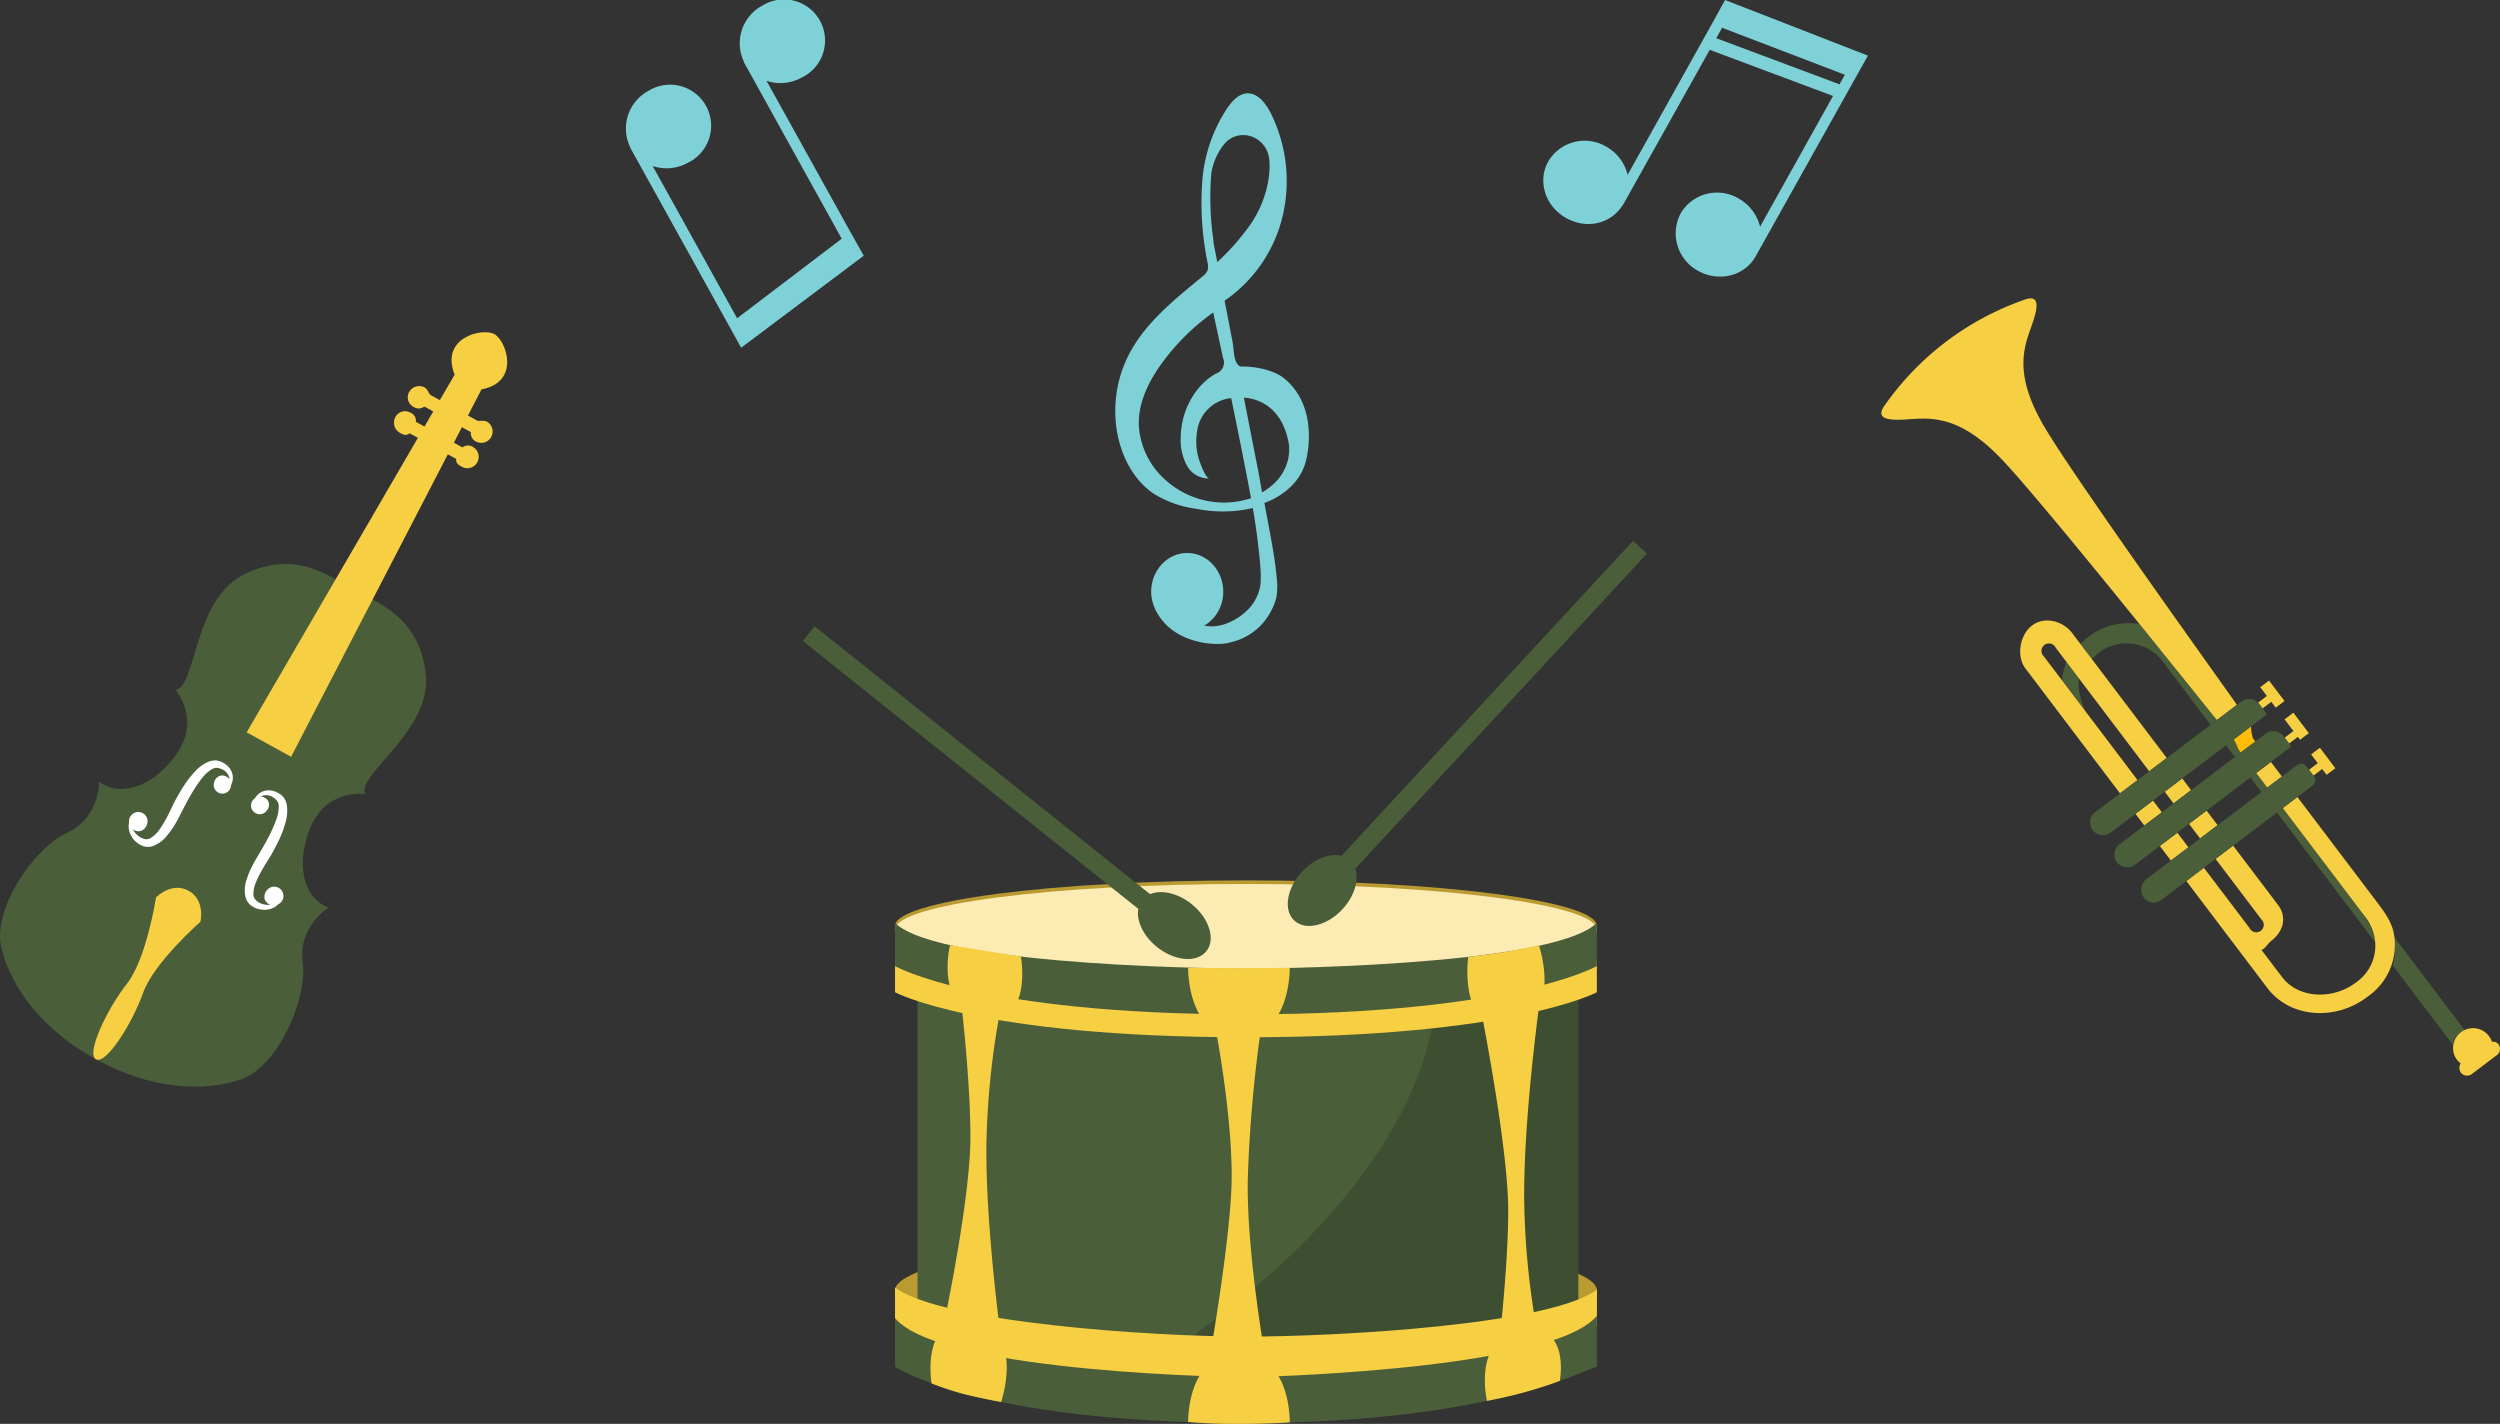 <svg xmlns="http://www.w3.org/2000/svg" width="588" height="334.898" viewBox="0 0 588 334.898"><rect x="0" y="0" width="588" height="334.898" fill="#333333" stroke="none"/><defs><style>.a{fill:#4a5e3a;}.b{fill:#fff;}.c{fill:#f7cf43;}.d{fill:#7fd1d8;}.e{fill:none;}.f{fill:#ffbd09;}.g{fill:#b99b32;}.h{fill:#fcecb4;}.i{fill:#111110;opacity:0.2;}</style></defs><g transform="translate(-431.669 -400.955)"><g transform="translate(431.669 479.095)"><path class="a" d="M502.86,605.739c-1.167-8.493,6.126-12.866,6.126-12.866-5.519-1.986-7.779-9.164-4.73-17.783,3.723-10.523,13.313-8.919,13.313-8.919-2.294-4.405,15.777-14.9,14.242-28.307s-11.265-16.663-16.9-19.755-13.595-9.567-25.737-3.669-11.307,26.776-16.253,27.2c0,0,6.5,7.236-.388,16.02-5.641,7.2-12.912,9.138-17.547,5.544,0,0,.221,8.5-7.573,12.072s-17.68,18.04-15.418,27.137,9.371,19.056,22.243,26.13,25.092,7.732,33.982,4.761S504.023,614.231,502.86,605.739Z" transform="translate(-431.669 -457.535)"/><path class="b" d="M481.086,556.567c.044-.087.09-.173.131-.271a3.727,3.727,0,0,0,.209-2.3,3.989,3.989,0,0,0-.624-1.382,4.442,4.442,0,0,0-1.243-1.134,4.708,4.708,0,0,0-.782-.417l-.2-.1-.3-.084-.392-.1a1.785,1.785,0,0,0-.541-.039c-.2,0-.412.013-.62.035a7.906,7.906,0,0,0-1.015.3,9.586,9.586,0,0,0-3.229,2.418A23.361,23.361,0,0,0,470,556.7c-.742,1.144-1.433,2.335-2.08,3.541-.634,1.223-1.177,2.48-1.76,3.575a25.285,25.285,0,0,1-1.878,3.145,6.569,6.569,0,0,1-2.2,2.089,1.981,1.981,0,0,1-1.122.2,3.293,3.293,0,0,1-1.168-.412,4.615,4.615,0,0,1-1.669-1.692c-.036-.066-.062-.134-.094-.205a2.706,2.706,0,0,0,.245.171c2.535,1.392,4.541-2.607,2.017-3.994a2.183,2.183,0,0,0-3.171,2.216,4.032,4.032,0,0,0,.09,2.191,5.272,5.272,0,0,0,1.728,2.527,4.788,4.788,0,0,0,1.661.891,3.666,3.666,0,0,0,2.165-.085,7.576,7.576,0,0,0,3.308-2.481,20.587,20.587,0,0,0,2.29-3.374c.682-1.223,1.231-2.419,1.852-3.564.6-1.17,1.228-2.315,1.9-3.4a29.243,29.243,0,0,1,2.085-3.048,9.222,9.222,0,0,1,2.322-2.165c.2-.116.394-.164.587-.263a.92.92,0,0,0,.209-.039c.078-.012.111-.081.275-.047l.4.041.1.008.037,0,.109.032a3.265,3.265,0,0,1,.622.212,2.918,2.918,0,0,1,1.887,2.423,2.16,2.16,0,0,0-.732-.645c-2.387-1.311-4.28,2.457-1.9,3.766A2.023,2.023,0,0,0,481.086,556.567Zm-1.07,1.2a3.8,3.8,0,0,0,.384-.3,3.077,3.077,0,0,0,.62-.777,3.077,3.077,0,0,1-.62.777A3.8,3.8,0,0,1,480.016,557.771Z" transform="translate(-426.753 -450.025)"/><path class="c" d="M475.238,583.811s1.238-5.081-2.785-7.291-7.648,1.558-7.648,1.558-2.251,14.475-6.859,20.318-9.686,16.442-7.273,17.769,8.631-8.643,11.1-15.666S475.238,583.811,475.238,583.811Z" transform="translate(-428.101 -445.156)"/><path class="b" d="M482.387,561.967c2.38,1.305,4.546-2.313,2.159-3.624a2.116,2.116,0,0,0-.937-.272,2.915,2.915,0,0,1,3.059.293,3.376,3.376,0,0,1,.512.411l.084.072.024.035.065.079.246.319c.118.118.076.184.11.255a.931.931,0,0,0,.076.2c.023.217.087.406.094.636a9.233,9.233,0,0,1-.58,3.121,29.29,29.29,0,0,1-1.456,3.394c-.559,1.146-1.187,2.294-1.856,3.423-.632,1.14-1.347,2.245-2.014,3.476a20.706,20.706,0,0,0-1.619,3.742,7.613,7.613,0,0,0-.32,4.122,3.714,3.714,0,0,0,1.088,1.875,4.71,4.71,0,0,0,1.644.923,5.237,5.237,0,0,0,3.058.1,4.026,4.026,0,0,0,1.9-1.1,2.183,2.183,0,0,0,.171-3.864c-2.527-1.389-4.825,2.449-2.291,3.841a2.411,2.411,0,0,0,.276.118c-.075.01-.147.024-.223.029a4.549,4.549,0,0,1-2.322-.5,3.217,3.217,0,0,1-.973-.763,1.967,1.967,0,0,1-.433-1.056,6.614,6.614,0,0,1,.581-2.978A25.087,25.087,0,0,1,484.154,575c.611-1.079,1.38-2.211,2.073-3.4.669-1.2,1.3-2.416,1.874-3.656a23.492,23.492,0,0,0,1.376-3.81,9.605,9.605,0,0,0,.309-4.021,8.23,8.23,0,0,0-.289-1.02c-.093-.186-.2-.368-.3-.542a1.9,1.9,0,0,0-.324-.435l-.293-.277-.235-.211-.187-.122a4.95,4.95,0,0,0-.773-.436,4.444,4.444,0,0,0-1.624-.443,4.007,4.007,0,0,0-1.5.216,3.7,3.7,0,0,0-1.834,1.411c-.061.086-.107.172-.158.254A2.025,2.025,0,0,0,482.387,561.967Zm-.516-2.394a3.123,3.123,0,0,1,.321-.939,3.123,3.123,0,0,0-.321.939,3.25,3.25,0,0,0-.047.486A3.25,3.25,0,0,1,481.871,559.573Z" transform="translate(-422.315 -448.883)"/><path class="c" d="M538.524,466.838c-2.818-1.549-12.853.8-9.348,9.53L480.252,560.5l5.23,2.873,5.229,2.874,44.779-86.411C544.738,478.11,541.339,468.384,538.524,466.838Z" transform="translate(-422.24 -466.394)"/><path class="c" d="M530.652,485.394c-.807-.444-1.943-.048-2.343-.27l-10.94-6.01c-.4-.223-.678-1.39-1.485-1.837a2.735,2.735,0,0,0-3.593,1.163,2.526,2.526,0,0,0,1.059,3.45,2.122,2.122,0,0,0,2.535-.078l10.941,6.013a2.191,2.191,0,0,0,1.255,2.251,2.673,2.673,0,0,0,2.571-4.683Z" transform="translate(-416.083 -464.338)"/><path class="c" d="M527.9,490.4a2.113,2.113,0,0,0-2.528.063l-10.94-6.01a2.113,2.113,0,0,0-1.3-2.167,2.56,2.56,0,0,0-3.5.992,2.778,2.778,0,0,0,.919,3.7c.81.444,1.5.853,2.4.173l10.941,6.012c-.094,1.12.63,1.472,1.44,1.914A2.67,2.67,0,0,0,527.9,490.4Z" transform="translate(-416.606 -463.374)"/></g><path class="d" d="M587.045,402.276a10.069,10.069,0,0,0-4.282,13.3l-.081.045-.007-.012.01.017c0,.006.047-.008.051,0L605.718,457.1l-24.6,18.711-19.859-35.8a10.363,10.363,0,0,0,8.3-.782,9.66,9.66,0,1,0-9.288-16.912,10.069,10.069,0,0,0-4.281,13.3l-.082.045-.006-.012.008.017c0,.007.048-.008.051,0l25.655,46.254h0l.451.814L610.9,461.1l-3.083-5.487L588.04,419.966a10.352,10.352,0,0,0,8.3-.781,9.66,9.66,0,1,0-9.29-16.909Z" transform="translate(23.921 0)"/><path class="d" d="M785.684,461.1l.01-.016.011-.02,25.86-46.236h0l.441-.788-33.6-13.082-3.032,5.5L755.49,442.081a10.347,10.347,0,0,0-5.037-6.635,9.936,9.936,0,0,0-13.612,3.451c-2.627,4.662-.732,10.565,4.158,13.322,4.831,2.724,10.681,1.522,13.576-3.4l.011.006-.044.08c0-.008,0-.018.01-.025s.008-.02.013-.03L774.8,412.68l29,10.849-17.167,30.756a10.361,10.361,0,0,0-5.035-6.639,9.935,9.935,0,0,0-13.611,3.45,10.038,10.038,0,0,0,4.034,13.541c4.831,2.725,10.811,1.291,13.451-3.177l.011.006Zm-9.351-51.159,1.374-2.457,28.876,11.054-1.257,2.253Z" transform="translate(58.997 0)"/><g transform="translate(693.983 422.903)"><path class="d" d="M691.174,486.468c-2.3-1.919-6.126-2.709-8.922-2.856-1.471-.076-1.651.247-2.376-.9-.674-1.065-.693-3.6-.94-4.879l-1.877-9.727a33.427,33.427,0,0,0,13.61-19.737,35.768,35.768,0,0,0-2.764-24.387c-1.194-2.345-3.1-4.788-5.588-4.64-1.859.111-3.348,1.667-4.481,3.254a35.918,35.918,0,0,0-6.043,17.622,70.5,70.5,0,0,0,1.25,18.913,3.737,3.737,0,0,1,.034,1.792,3.359,3.359,0,0,1-1.187,1.457c-7,5.806-14.531,11.658-18.232,20.286a29.188,29.188,0,0,0-1.852,16.524c1.032,5.7,3.947,11.159,8.514,14.268a25.012,25.012,0,0,0,10.01,3.582,31.286,31.286,0,0,0,13.357-.162c.5,2.844.927,5.705,1.255,8.58.259,2.266.522,4.577.617,6.874.031.733-.023,1.45-.023,2.179a10.307,10.307,0,0,1-1.434,4.244,10.641,10.641,0,0,1-1.145,1.578,14.086,14.086,0,0,1-4.638,3.366,10.372,10.372,0,0,1-3.872.993,8.894,8.894,0,0,1-2.007-.119l-.173-.031a9.176,9.176,0,0,0,4.474-7.981c0-5.031-3.794-9.107-8.473-9.107s-8.473,4.076-8.473,9.107a9.526,9.526,0,0,0,1,4.2l-.05-.017c.12.248.263.463.393.7.053.088.1.183.152.269,4.441,7.537,14.177,7.124,14.177,7.124a11.679,11.679,0,0,0,3.582-.527,14.251,14.251,0,0,0,6.776-4.1,15.045,15.045,0,0,0,2.235-3.253,12.492,12.492,0,0,0,1.174-3.071,15.208,15.208,0,0,0,.086-4.567c-.314-3.533-.924-7.03-1.574-10.52q-.229-1.238-.46-2.475l-.824-4.424-.041-.223s8.152-2.555,9.85-10.221C696.269,505.453,699.5,493.4,691.174,486.468Zm-14.607-54.659c3.327-4.819,10.51-2.681,11.024,3.294,0,0,1.012,8.565-5.927,17.047a55.412,55.412,0,0,1-6.324,6.882l-.835-4.258c-.061-.313-.1-1.108-.146-1.425a68.474,68.474,0,0,1-.414-15.261A14.516,14.516,0,0,1,676.567,431.809Zm-13.461,78.416a18.587,18.587,0,0,1-6.213-12.6c-.25-5.61,2.481-10.891,5.754-15.269a52.819,52.819,0,0,1,11.735-11.475q1.143,5.311,2.284,10.621a2.772,2.772,0,0,1-1.752,3.807c-5.007,2.931-8.074,8.817-8.177,14.893a12.685,12.685,0,0,0,1.419,6.608,5.776,5.776,0,0,0,5.338,3.109c-.911.105-2.37-4.127-2.573-4.848a14.275,14.275,0,0,1-.324-6.241,8.969,8.969,0,0,1,8.013-7.8c1.5,7.258,3.236,15.877,4.647,23.431l.02.111A20.475,20.475,0,0,1,663.106,510.226Zm22.766,2.977-.585-3.3c-.014-.092-.013-.183-.031-.275l-3.667-18.709c2.333.134,8.864,1.356,10.556,10.755C692.145,501.671,693.6,508.741,685.872,513.2Z" transform="translate(-651.348 -419.336)"/></g><g transform="translate(874.16 471.141)"><rect class="e" width="3.448" height="4.31" transform="translate(69.618 125.665) rotate(-37.126)"/><rect class="e" width="3.448" height="3.448" transform="translate(63.894 118.104) rotate(-37.126)"/><rect class="e" width="12.93" height="3.448" transform="translate(70.767 112.902) rotate(-37.126)"/><path class="e" d="M900.624,600.824l-.255.193c-5.262,3.983-13.38,3.908-17.364-1.355l-4.8-6.336c.865-.287,1.543-1.568,2.219-2.079l.036-.027c2.882-2.182,3.815-5.586,1.635-8.467l-10.569-13.96,10.31-7.8,23.21,30.66C905.485,595.082,903.818,598.406,900.624,600.824Z" transform="translate(-788.794 -440.083)"/><path class="e" d="M879.161,587.05a1.8,1.8,0,0,1-2.626-.613l-10.763-14.218,2.75-2.081,10.762,14.218A1.8,1.8,0,0,1,879.161,587.05Z" transform="translate(-789.911 -438.307)"/><rect class="e" width="12.93" height="4.31" transform="translate(76.49 120.462) rotate(-37.126)"/><path class="e" d="M843.727,531.4a11.428,11.428,0,0,1,1.607-1.5,10.646,10.646,0,0,1,15.18,2.256l11.11,14.676-10.309,7.8Z" transform="translate(-794.19 -446.548)"/><path class="e" d="M842.572,542.134c-1.07-2.841-1.8-5.229-1.353-7.5L857.7,556.409l-2.749,2.081Z" transform="translate(-794.702 -445.197)"/><path class="e" d="M834.346,530.746a1.754,1.754,0,1,1,2.75-2.081l2.5,3.305c-.241,1.11-1.016,2.942-.98,4.418Z" transform="translate(-796.115 -446.543)"/><rect class="a" width="1.724" height="4.31" transform="translate(86.8 112.658) rotate(-37.126)"/><path class="a" d="M843.2,542.786l-5.368-7.092c-.036-1.476.739-3.308.98-4.418l3.035,4.01C841.408,537.557,842.134,539.945,843.2,542.786Z" transform="translate(-795.334 -445.849)"/><path class="a" d="M903.093,585.277l16.949,22.389c-.146-.193-.964.257-1.485.651a4.07,4.07,0,0,0-1.524,2.516L902.99,592.281A14.7,14.7,0,0,0,903.093,585.277Z" transform="translate(-782.688 -435.369)"/><path class="a" d="M903.372,591.818l-23.21-30.66,1.374-1.041,19.036,25.147A17.185,17.185,0,0,1,903.372,591.818Z" transform="translate(-787.119 -440.252)"/><path class="a" d="M873.6,549.682l-1.374,1.041-2.081-2.75,1.821-1.378a24.068,24.068,0,0,1,1.157,2.455Z" transform="translate(-789.064 -442.876)"/><path class="a" d="M873.569,546.469l-1.5,1.138-11.11-14.676a10.646,10.646,0,0,0-15.18-2.256,11.436,11.436,0,0,0-1.607,1.5l-2.714-3.586a16.986,16.986,0,0,1,1.9-1.692,15.552,15.552,0,0,1,11.923-3.005c8.274,10.222,15.18,18.811,17.635,21.836A6.571,6.571,0,0,0,873.569,546.469Z" transform="translate(-794.631 -447.321)"/><path class="c" d="M837.494,466.433c-1.859,5.176-4.038,11.456,3.136,23.577s39.156,56.684,44.681,64.511a8.114,8.114,0,0,1,.547.82l-4.678,3.54a8.126,8.126,0,0,1-.64-.749c-2.453-3.026-9.474-11.789-17.747-22.014-12.085-14.932-26.51-32.531-32.278-38.583-9.72-10.194-16.323-9.759-21.81-9.375-4,.281-8.372.31-5.58-3.405a67.056,67.056,0,0,1,32.588-24.643C840.044,458.433,838.846,462.663,837.494,466.433Z" transform="translate(-802.241 -459.734)"/><rect class="c" width="4.31" height="4.31" transform="translate(88.174 111.617) rotate(-37.126)"/><path class="f" d="M873.3,550.179l-.478-.632a24.059,24.059,0,0,0-1.157-2.455l4.044-3.062a9.946,9.946,0,0,0,.445,2.777l.581.77Z" transform="translate(-788.768 -443.374)"/><rect class="c" width="5.172" height="4.31" transform="translate(72.367 123.584) rotate(-37.126)"/><rect class="c" width="5.172" height="3.448" transform="translate(59.771 121.226) rotate(-37.126)"/><rect class="c" width="5.172" height="3.448" transform="translate(66.644 116.023) rotate(-37.126)"/><rect class="c" width="5.172" height="4.31" transform="translate(65.494 128.786) rotate(-37.126)"/><path class="c" d="M866.442,574.587,877.206,588.8a1.753,1.753,0,1,0,2.749-2.081l-10.762-14.218,4.123-3.121,10.569,13.96c2.18,2.881,1.248,6.286-1.635,8.467l-.036.027c-.676.511-1.354,1.792-2.219,2.079l4.8,6.336c3.985,5.264,12.1,5.339,17.364,1.355l.255-.193a10.452,10.452,0,0,0,4.325-9.292,11.589,11.589,0,0,0-2.7-6.437L885,560.539l3.436-2.6,19.036,25.146c1.761,2.326,3.314,4.622,3.718,7.345a14.778,14.778,0,0,1-6.178,14.423l-.254.193c-7.227,5.47-17.931,5.037-23.4-2.19l-8.468-11.186-10.568-13.961Z" transform="translate(-790.581 -440.675)"/><path class="c" d="M864.059,555.511l-4.124,3.121-16.484-21.775-3.035-4.01-2.5-3.305a1.754,1.754,0,1,0-2.75,2.081l4.271,5.642,5.369,7.091,12.383,16.356-4.124,3.123L833.96,538.6l-3.143-4.151c-2.182-2.883-1.324-7.912,1.557-10.094l.036-.027c2.883-2.182,7.222-1.087,9.4,1.8l1.942,2.564,2.714,3.586Z" transform="translate(-796.933 -447.421)"/><path class="c" d="M888.539,551.867l-1.561-2.062,2.062-1.561,3.642,4.811-2.062,1.561-1.041-1.375-2.062,1.561-1.041-1.375Z" transform="translate(-785.893 -442.556)"/><path class="a" d="M864.891,570.775l3.306-2.5,3.306-2.5,10.471-7.927,1.654-1.251,3.858-2.919,2.632-1.993a1.521,1.521,0,0,1,2.131.295l.971,1.281.835,1.1h0a1.523,1.523,0,0,1-.295,2.133l-2.632,1.993L887.27,561.4l-1.654,1.251-10.471,7.927-3.306,2.5-3.306,2.5-3.857,2.921-6.59,4.988a2.869,2.869,0,0,1-4.019-.555h0a3.165,3.165,0,0,1,.613-4.434l6.355-4.811Z" transform="translate(-792.308 -441.949)"/><path class="c" d="M883.749,545.647l-2.081-2.749,2.062-1.561,3.642,4.811-2.062,1.561-.52-.687-2.062,1.561-1.041-1.375Z" transform="translate(-786.826 -443.896)"/><path class="a" d="M859.671,563.771l3.308-2.5,3.305-2.5,10.472-7.927,1.653-1.251,3.858-2.919,1.44-1.09a3.016,3.016,0,0,1,4.226.584l.472.623,1.251,1.653.1.13-3.845,2.911-3.858,2.919-1.653,1.251-10.472,7.927-3.305,2.5-3.307,2.5-3.857,2.921-6.472,4.9a3.018,3.018,0,0,1-4.227-.585h0a3.016,3.016,0,0,1,.585-4.226l6.472-4.9Z" transform="translate(-793.332 -443.192)"/><path class="c" d="M878.518,538.629l-1.561-2.062,2.062-1.561,3.642,4.811-2.062,1.561L879.558,540l-2.062,1.561-1.041-1.375Z" transform="translate(-787.838 -445.125)"/><path class="a" d="M854.878,557.44l3.308-2.5,3.305-2.5,10.472-7.926,1.237-.937,4.678-3.54,1.035-.784a3.018,3.018,0,0,1,4.227.585l.353.467,1.251,1.653.216.285-3.758,2.844-4.044,3.062-1.555,1.177-10.472,7.926-3.305,2.5-3.308,2.5-3.857,2.92-6.472,4.9a3.017,3.017,0,0,1-4.227-.584h0a3.017,3.017,0,0,1,.585-4.227l6.472-4.9Z" transform="translate(-794.262 -444.421)"/><path class="c" d="M918.427,603.614A4.677,4.677,0,0,1,924,606.677a1.594,1.594,0,0,1,1.534.593,1.854,1.854,0,0,1-.57,2.684l-5.511,4.172a1.855,1.855,0,0,1-2.738-.18,1.888,1.888,0,0,1-.062-2.17,4.144,4.144,0,0,1-.869-.849,4.6,4.6,0,0,1-.8-3.857,4.639,4.639,0,0,1,3.452-3.457Z" transform="translate(-780.387 -431.837)"/></g><g transform="translate(620.495 528.146)"><g transform="translate(21.644 79.873)"><path class="g" d="M773.08,585.124c0,5.943-36.97,10.761-82.574,10.761s-82.575-4.818-82.575-10.761,36.97-10.76,82.575-10.76S773.08,579.181,773.08,585.124Z" transform="translate(-607.931 -574.364)"/><g transform="translate(0 0.852)"><ellipse class="h" cx="82.575" cy="10.76" rx="82.575" ry="10.76"/></g><g transform="translate(0 10.015)"><path class="g" d="M773.08,657.212c0,6.825-36.97,12.357-82.574,12.357s-82.575-5.532-82.575-12.357,36.97-12.356,82.575-12.356S773.08,650.388,773.08,657.212Z" transform="translate(-607.931 -570.698)"/><g transform="translate(0.041)"><g transform="translate(0 17.961)"><path class="a" d="M690.105,605.011,612.4,597.793v76.4s19.047,10.644,77.709,10.644,77.709-10.644,77.709-10.644v-76.4Z" transform="translate(-607.105 -597.793)"/><path class="i" d="M723.717,604.781c-8.167,40.252-55.158,71.307-55.158,71.307a27.812,27.812,0,0,1-6.7,8.357c5.722.247,11.911.394,18.647.394,58.664,0,77.709-10.644,77.709-10.644v-76.4l-26.2,2.434A21.758,21.758,0,0,1,723.717,604.781Z" transform="translate(-597.505 -597.793)"/><path class="c" d="M690.5,666.109c-21.768,0-71.61-3.288-82.535-11.565v8.983S627.6,676.621,690.5,676.621s82.534-13.094,82.534-13.094l.039-8.479C762.149,663.327,712.267,666.109,690.5,666.109Z" transform="translate(-607.965 -586.779)"/><path class="a" d="M690.5,674.586s-71.61-.814-82.535-13.911v11.456s19.635,13.2,82.535,13.2c59.725,0,81.293-13.494,82.534-13.2V660.145C762.109,673.243,690.5,674.586,690.5,674.586Z" transform="translate(-607.965 -585.692)"/></g><path class="c" d="M690.5,599.67c-21.768,0-71.61-2.658-82.535-9.346v7.259S627.6,608.165,690.5,608.165s82.534-10.582,82.534-10.582v-7.259C762.109,597.012,712.267,599.67,690.5,599.67Z" transform="translate(-607.965 -581.281)"/><path class="a" d="M690.5,593.5s-71.61-.162-82.535-10.745v10.138S627.6,604.242,690.5,604.242s82.534-11.353,82.534-11.353V582.751C762.109,593.334,690.5,593.5,690.5,593.5Z" transform="translate(-607.965 -582.751)"/><g transform="translate(8.335 5.216)"><path class="c" d="M683.989,684.23c-1.718-10.178-4.671-30.031-4.228-43.95a320.516,320.516,0,0,1,2.952-33.53c7.12-3.741,6.886-15.187,6.886-15.187s-10.3.223-23.9,0c0,0-.224,11.115,6.583,15.018,0,0,3.661,19.02,3.661,34.041,0,11.2-3.607,33.6-5.441,44.271-4.989,4.57-4.8,13.53-4.8,13.53,5.625.437,8.446.436,11.95.437,8.335,0,11.952-.377,11.952-.377S689.806,688.54,683.989,684.23Z" transform="translate(-605.096 -586.256)"/><path class="c" d="M631.072,604.053c7.388-1.762,5.138-14.25,5.138-14.25l-16.668-2.684s-2.433,9.888,2.772,14.661c.81,7.477,2.029,20.4,2.029,30.442,0,15.021-6.487,45.193-6.487,45.193l.141.044c-4.321,3.843-2.785,12.76-2.785,12.76a73.679,73.679,0,0,0,7.231,2.4c3.617.959,9.118,1.963,9.118,1.963s2.941-8.645.061-14.231c-.842-6.354-4-31.573-3.462-48.47A188.583,188.583,0,0,1,631.072,604.053Z" transform="translate(-614.946 -587.119)"/><path class="c" d="M737.016,677.549a188.759,188.759,0,0,1-2.894-27.729c-.539-16.894,2.619-42.112,3.46-48.468,2.881-5.587-.058-14.233-.058-14.233s-3.277.833-7.748,1.58c-3.691.616-8.87,1.18-8.87,1.18s-1.457,10.344,3.362,14.441c1.47,7.677,6.036,32.552,6.036,45.158,0,10.018-1.214,22.91-2.023,30.394-5.283,4.7-2.959,14.442-2.959,14.442s4.6-.851,8.972-2.068c4.8-1.335,8.147-2.64,8.147-2.64S744.487,678.862,737.016,677.549Z" transform="translate(-594.422 -587.119)"/></g></g></g></g><path class="a" d="M592.575,524.314l78.9,63c2.61-1.1,6.487-.281,9.746,2.321,4.166,3.328,5.733,8.3,3.5,11.094s-7.426,2.37-11.593-.956c-3.259-2.6-4.917-6.2-4.42-8.99l-78.9-63Z" transform="translate(-589.805 -504.205)"/><path class="a" d="M766.548,507.473l-68.591,74.09c-2.744-.7-6.456.693-9.289,3.752-3.623,3.914-4.429,9.06-1.8,11.493s7.7,1.233,11.321-2.68c2.832-3.06,3.933-6.87,3.026-9.55l68.591-74.09Z" transform="translate(-571.268 -507.473)"/></g></g></svg>